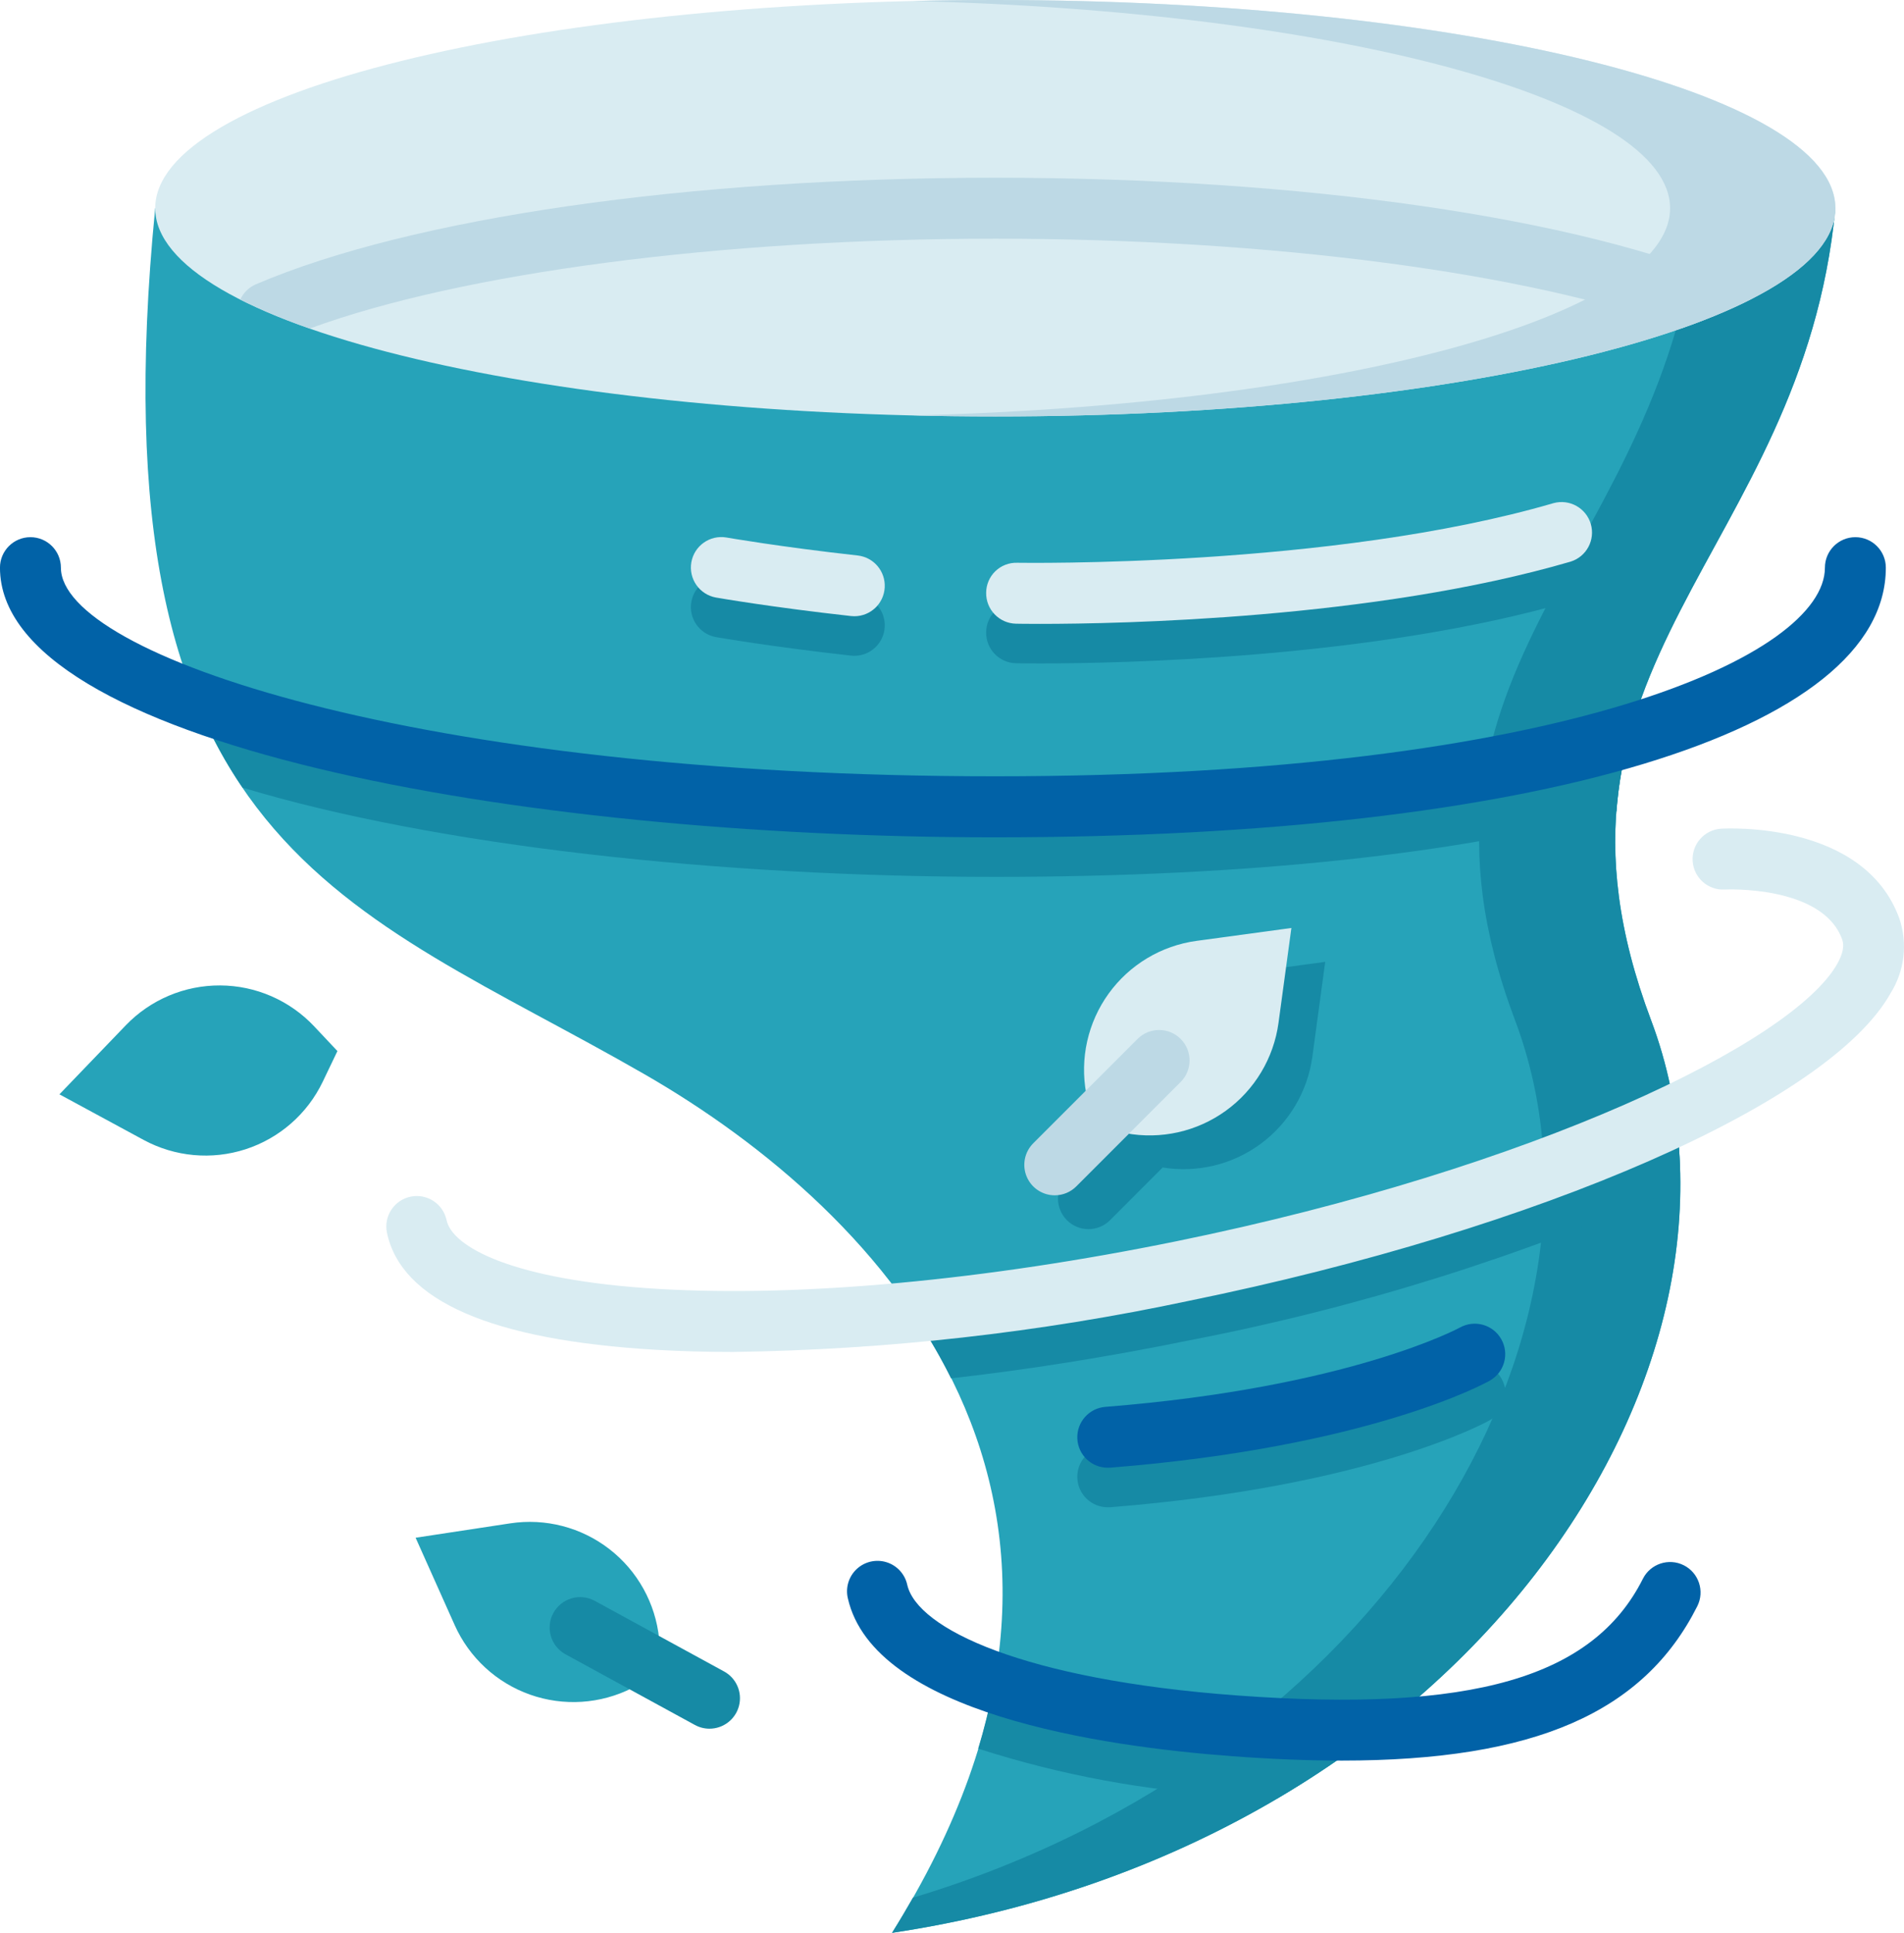<?xml version="1.0" encoding="UTF-8" standalone="no"?>
<svg
   xmlns:dc="http://purl.org/dc/elements/1.1/"
   xmlns:cc="http://creativecommons.org/ns#"
   xmlns:rdf="http://www.w3.org/1999/02/22-rdf-syntax-ns#"
   xmlns:svg="http://www.w3.org/2000/svg"
   xmlns="http://www.w3.org/2000/svg"
   xmlns:sodipodi="http://sodipodi.sourceforge.net/DTD/sodipodi-0.dtd"
   xmlns:inkscape="http://www.inkscape.org/namespaces/inkscape"
   height="444pt"
   viewBox="-3 0 436.574 444"
   width="437.56pt"
   version="1.1"
   id="svg50"
   sodipodi:docname="tornado.svg"
   inkscape:version="0.92.4 5da689c313, 2019-01-14">
  <defs
     id="defs54" />
  <sodipodi:namedview
     pagecolor="#ffffff"
     bordercolor="#666666"
     borderopacity="1"
     objecttolerance="10"
     gridtolerance="10"
     guidetolerance="10"
     inkscape:pageopacity="0"
     inkscape:pageshadow="2"
     inkscape:window-width="640"
     inkscape:window-height="480"
     id="namedview52"
     showgrid="false"
     inkscape:zoom="0.39864865"
     inkscape:cx="290.66667"
     inkscape:cy="296"
     inkscape:window-x="0"
     inkscape:window-y="0"
     inkscape:window-maximized="0"
     inkscape:current-layer="svg50" />
  <path
     d="M 32.172,47.832 C 17.621,195.344 76.547,207.602 144.613,246.766 199.609,278.398 263.367,345.441 201.512,444 332.5,424.297 406.102,314.445 375.945,234.359 344.984,152.176 410.672,127.809 418.297,47.832 Z m 0,0"
     id="path2"
     inkscape:connector-curvature="0"
     style="fill:#26a3b9" />
  <path
     d="m 279.27,223.898 c -7.984,1.09 -15.191,5.355 -19.984,11.832 -4.793,6.477 -6.762,14.617 -5.465,22.57 l -12.121,12.098 c -2.734,2.734 -2.734,7.168 0,9.902 2.734,2.734 7.168,2.734 9.902,0 l 12.098,-12.113 c 7.953,1.297 16.094,-0.672 22.57,-5.465 6.477,-4.793 10.742,-12 11.832,-19.984 l 2.957,-21.789 z m 0,0"
     id="path4"
     inkscape:connector-curvature="0"
     style="fill:#168aa5" />
  <path
     d="m 418.301,47.832 h -31.27 c -7.629,79.98 -73.332,104.344 -42.355,186.527 27.273,72.402 -30.293,169.117 -138.371,201.57 -1.516,2.668 -3.09,5.352 -4.801,8.066 C 332.5,424.297 406.102,314.445 375.945,234.359 344.984,152.176 410.672,127.812 418.301,47.832 Z m 0,0"
     id="path6"
     inkscape:connector-curvature="0"
     style="fill:#168aa5" />
  <path
     d="M 418.301,47.832 C 418.301,21.414 331.863,0 225.234,0 118.609,0 32.172,21.414 32.172,47.832 c 0,26.418 86.437,47.832 193.062,47.832 106.629,0 193.066,-21.414 193.066,-47.832 z m 0,0"
     id="path8"
     inkscape:connector-curvature="0"
     style="fill:#d9ecf2" />
  <path
     d="m 225.234,0 c -6.398,0 -12.73,0.078 -18.996,0.23 97.711,2.367 174.07,22.773 174.07,47.602 0,24.828 -76.359,45.23 -174.07,47.602 6.254,0.152 12.586,0.227 18.996,0.23 106.629,0 193.066,-21.418 193.066,-47.832 C 418.301,21.414 331.859,0 225.234,0 Z m 0,0"
     id="path10"
     inkscape:connector-curvature="0"
     style="fill:#bdd9e5" />
  <path
     d="m 398.734,68.82 c -0.711,-1.574 -1.988,-2.828 -3.574,-3.512 C 359.355,49.98 295.832,40.828 225.23,40.828 154.633,40.828 91.113,50 55.301,65.312 53.711,65.996 52.438,67.25 51.723,68.824 c 5.176,2.559 10.512,4.777 15.977,6.641 34.918,-12.801 94.133,-20.633 157.531,-20.633 63.402,0 122.621,7.832 157.539,20.633 5.461,-1.863 10.793,-4.082 15.965,-6.645 z m 0,0"
     id="path12"
     inkscape:connector-curvature="0"
     style="fill:#bdd9e5" />
  <g
     id="g26"
     style="fill:#168aa5"
     transform="translate(-4)">
    <path
       d="m 229.23,187.43 c -83.852,0 -147.27,-11.094 -182.727,-24.305 2.684,6.23 5.953,12.195 9.766,17.812 44.602,13.457 109.895,20.492 172.961,20.492 58.656,0 107.504,-5.418 142.766,-15.082 0.398,-5.273 1.246,-10.5 2.535,-15.629 -31.23,9.602 -79.07,16.711 -145.301,16.711 z m 0,0"
       id="path14"
       inkscape:connector-curvature="0" />
    <path
       d="M 284.863,398.559 C 265.742,397.664 246.836,394.109 228.691,388 c -0.883,4.621 -2.016,9.188 -3.383,13.688 18.969,6.09 38.637,9.73 58.527,10.832 3.496,0.258 6.871,0.453 10.18,0.609 7.098,-4.18 13.957,-8.75 20.543,-13.691 -8.891,0.207 -18.727,-0.074 -29.695,-0.879 z m 0,0"
       id="path16"
       inkscape:connector-curvature="0" />
    <path
       d="m 385.699,257.328 c -27.199,13.387 -67.145,27.145 -114.672,36.852 -19.699,4.047 -39.594,7.098 -59.598,9.145 2.812,4.273 5.367,8.715 7.645,13.297 17.602,-1.977 36,-4.902 54.742,-8.727 38.82,-7.473 76.664,-19.344 112.801,-35.375 0.039,-5.078 -0.266,-10.152 -0.918,-15.191 z m 0,0"
       id="path18"
       inkscape:connector-curvature="0" />
    <path
       d="m 239.566,152.398 c -3.172,0 -5.117,-0.031 -5.566,-0.043 -3.863,-0.074 -6.938,-3.266 -6.863,-7.133 0.012,-1.863 0.777,-3.641 2.121,-4.934 1.34,-1.289 3.148,-1.984 5.012,-1.93 0.703,0 72.273,1.199 123.27,-13.699 3.68,-0.996 7.48,1.137 8.551,4.793 1.066,3.66 -0.988,7.504 -4.625,8.645 -45.203,13.203 -103.684,14.301 -121.898,14.301 z m 0,0"
       id="path20"
       inkscape:connector-curvature="0" />
    <path
       d="m 196.859,150.648 c -0.262,0 -0.52,-0.016 -0.781,-0.043 -18.316,-2.035 -30.559,-4.172 -31.07,-4.262 -3.777,-0.699 -6.285,-4.312 -5.621,-8.094 0.664,-3.785 4.254,-6.324 8.047,-5.695 0.117,0.019 12.352,2.156 30.188,4.137 3.684,0.414 6.406,3.637 6.203,7.34 -0.199,3.703 -3.258,6.605 -6.969,6.617 z m 0,0"
       id="path22"
       inkscape:connector-curvature="0" />
    <path
       d="m 255.102,346.238 c -3.77,0.012 -6.867,-2.961 -7.016,-6.723 -0.148,-3.766 2.711,-6.973 6.465,-7.254 56.066,-4.449 81.25,-18.105 81.496,-18.242 3.375,-1.891 7.641,-0.691 9.531,2.68 1.895,3.371 0.695,7.641 -2.68,9.531 -1.098,0.621 -27.664,15.262 -87.238,20 -0.188,0.004 -0.359,0.008 -0.559,0.008 z m 0,0"
       id="path24"
       inkscape:connector-curvature="0" />
  </g>
  <path
     d="m 247.566,258.891 -1.43,-7.68 c -1.5,-8.043 0.367,-16.344 5.156,-22.977 4.793,-6.629 12.094,-11.004 20.199,-12.105 l 21.793,-2.961 -2.961,21.793 c -1.102,8.105 -5.477,15.406 -12.109,20.195 -6.629,4.793 -14.934,6.656 -22.977,5.16 z m 0,0"
     id="path28"
     inkscape:connector-curvature="0"
     style="fill:#d9ecf2" />
  <path
     d="m 238.898,274.578 c -2.828,0 -5.379,-1.703 -6.461,-4.32 -1.086,-2.613 -0.484,-5.625 1.516,-7.625 l 23.98,-23.98 c 2.73,-2.734 7.164,-2.734 9.898,0 2.734,2.734 2.734,7.164 0,9.898 l -23.98,23.98 c -1.312,1.316 -3.094,2.051 -4.953,2.047 z m 0,0"
     id="path30"
     inkscape:connector-curvature="0"
     style="fill:#bdd9e5" />
  <path
     d="m 148.77,384.215 -6.965,3.539 c -7.293,3.699 -15.785,4.25 -23.492,1.523 -7.711,-2.73 -13.965,-8.496 -17.309,-15.961 l -8.984,-20.078 21.746,-3.305 c 8.086,-1.23 16.324,0.91 22.789,5.918 6.469,5.008 10.598,12.449 11.43,20.59 z m 0,0"
     id="path32"
     inkscape:connector-curvature="0"
     style="fill:#26a3b9" />
  <path
     d="m 159.547,397.105 c -1.168,0 -2.32,-0.297 -3.348,-0.859 L 126.434,380 c -3.367,-1.867 -4.598,-6.098 -2.754,-9.477 1.844,-3.379 6.07,-4.633 9.461,-2.812 l 29.762,16.246 c 2.816,1.531 4.23,4.777 3.438,7.879 -0.793,3.105 -3.594,5.273 -6.797,5.27 z m 0,0"
     id="path34"
     inkscape:connector-curvature="0"
     style="fill:#168aa5" />
  <path
     d="m 74.051,241.445 -3.375,7.043 c -3.535,7.375 -9.941,12.98 -17.723,15.508 -7.781,2.523 -16.254,1.75 -23.449,-2.145 L 10.164,251.383 25.41,235.531 c 5.672,-5.895 13.512,-9.207 21.695,-9.164 8.18,0.039 15.984,3.434 21.594,9.391 z m 0,0"
     id="path36"
     inkscape:connector-curvature="0"
     style="fill:#26a3b9" />
  <path
     d="m 235.566,143.316 c -3.172,0 -5.117,-0.031 -5.566,-0.043 -3.863,-0.074 -6.938,-3.27 -6.863,-7.133 0.012,-1.863 0.777,-3.641 2.121,-4.934 1.34,-1.293 3.148,-1.988 5.012,-1.93 0.703,0 72.273,1.199 123.27,-13.703 3.68,-0.996 7.48,1.137 8.551,4.797 1.066,3.66 -0.988,7.5 -4.625,8.641 -45.203,13.203 -103.684,14.305 -121.898,14.305 z m 0,0"
     id="path38"
     inkscape:connector-curvature="0"
     style="fill:#d9ecf2" />
  <path
     d="m 192.859,141.559 c -0.262,0 -0.52,-0.012 -0.781,-0.043 -18.316,-2.031 -30.559,-4.172 -31.07,-4.258 -3.777,-0.699 -6.285,-4.312 -5.621,-8.098 0.664,-3.785 4.254,-6.324 8.047,-5.691 0.117,0.019 12.352,2.156 30.188,4.137 3.684,0.414 6.406,3.633 6.203,7.336 -0.199,3.707 -3.258,6.609 -6.969,6.617 z m 0,0"
     id="path40"
     inkscape:connector-curvature="0"
     style="fill:#d9ecf2" />
  <path
     d="M 225.23,192.344 C 114.355,192.344 -3.5,170.641 -3.5,130.398 c 0,-3.863 3.133,-7 7,-7 3.867,0 7,3.137 7,7 0,20 81.684,47.93 214.715,47.93 131.52,0 190.676,-28.027 190.676,-47.93 0,-3.863 3.137,-7 7,-7 3.867,0 7,3.137 7,7 0.019,37.637 -80.32,61.945 -204.66,61.945 z m 0,0"
     id="path42"
     inkscape:connector-curvature="0"
     style="fill:#0162a7" />
  <path
     d="m 164.988,310.562 c -6.172,0 -12.094,-0.164 -17.773,-0.496 -37.801,-2.211 -58.59,-11.297 -61.805,-27.012 -0.719,-3.762 1.723,-7.402 5.477,-8.172 3.754,-0.766 7.426,1.629 8.242,5.375 1.238,6.059 14.801,13.84 48.906,15.836 32.672,1.914 74.938,-2 118.988,-10.996 82.02,-16.762 141.555,-45.57 151.734,-63.742 1.887,-3.371 1.277,-5.039 1.078,-5.598 -4.523,-12.461 -26.766,-11.438 -26.992,-11.418 -3.832,0.199 -7.109,-2.727 -7.348,-6.555 -0.238,-3.828 2.648,-7.137 6.477,-7.418 1.34,-0.078 32.887,-1.789 41.02,20.609 1.949,5.746 1.203,12.062 -2.023,17.199 -14.031,25.082 -80.297,54.117 -161.148,70.625 -34.477,7.336 -69.59,11.277 -104.832,11.762 z m 0,0"
     id="path44"
     inkscape:connector-curvature="0"
     style="fill:#d9ecf2" />
  <path
     d="m 304.832,404.43 c -7.734,0 -16.066,-0.332 -24.996,-0.996 -30.477,-2.246 -82.496,-9.938 -88.484,-36.281 -0.578,-2.449 0.203,-5.016 2.043,-6.73 1.844,-1.711 4.461,-2.305 6.859,-1.555 2.398,0.75 4.215,2.727 4.75,5.184 2.281,10.043 26.625,21.797 75.855,25.422 53.875,3.953 81.746,-4.047 93.199,-26.801 1.738,-3.453 5.949,-4.844 9.402,-3.109 3.453,1.738 4.844,5.949 3.105,9.402 -12.27,24.375 -37.266,35.465 -81.734,35.465 z m 0,0"
     id="path46"
     inkscape:connector-curvature="0"
     style="fill:#0162a7" />
  <path
     d="m 251.102,337.156 c -3.77,0.012 -6.867,-2.961 -7.016,-6.727 -0.148,-3.762 2.711,-6.969 6.465,-7.254 56.066,-4.449 81.25,-18.105 81.496,-18.238 3.367,-1.852 7.598,-0.645 9.477,2.707 1.883,3.352 0.711,7.59 -2.625,9.5 -1.098,0.621 -27.664,15.258 -87.238,20 -0.188,0.004 -0.359,0.012 -0.559,0.012 z m 0,0"
     id="path48"
     inkscape:connector-curvature="0"
     style="fill:#0162a7" />
</svg>
